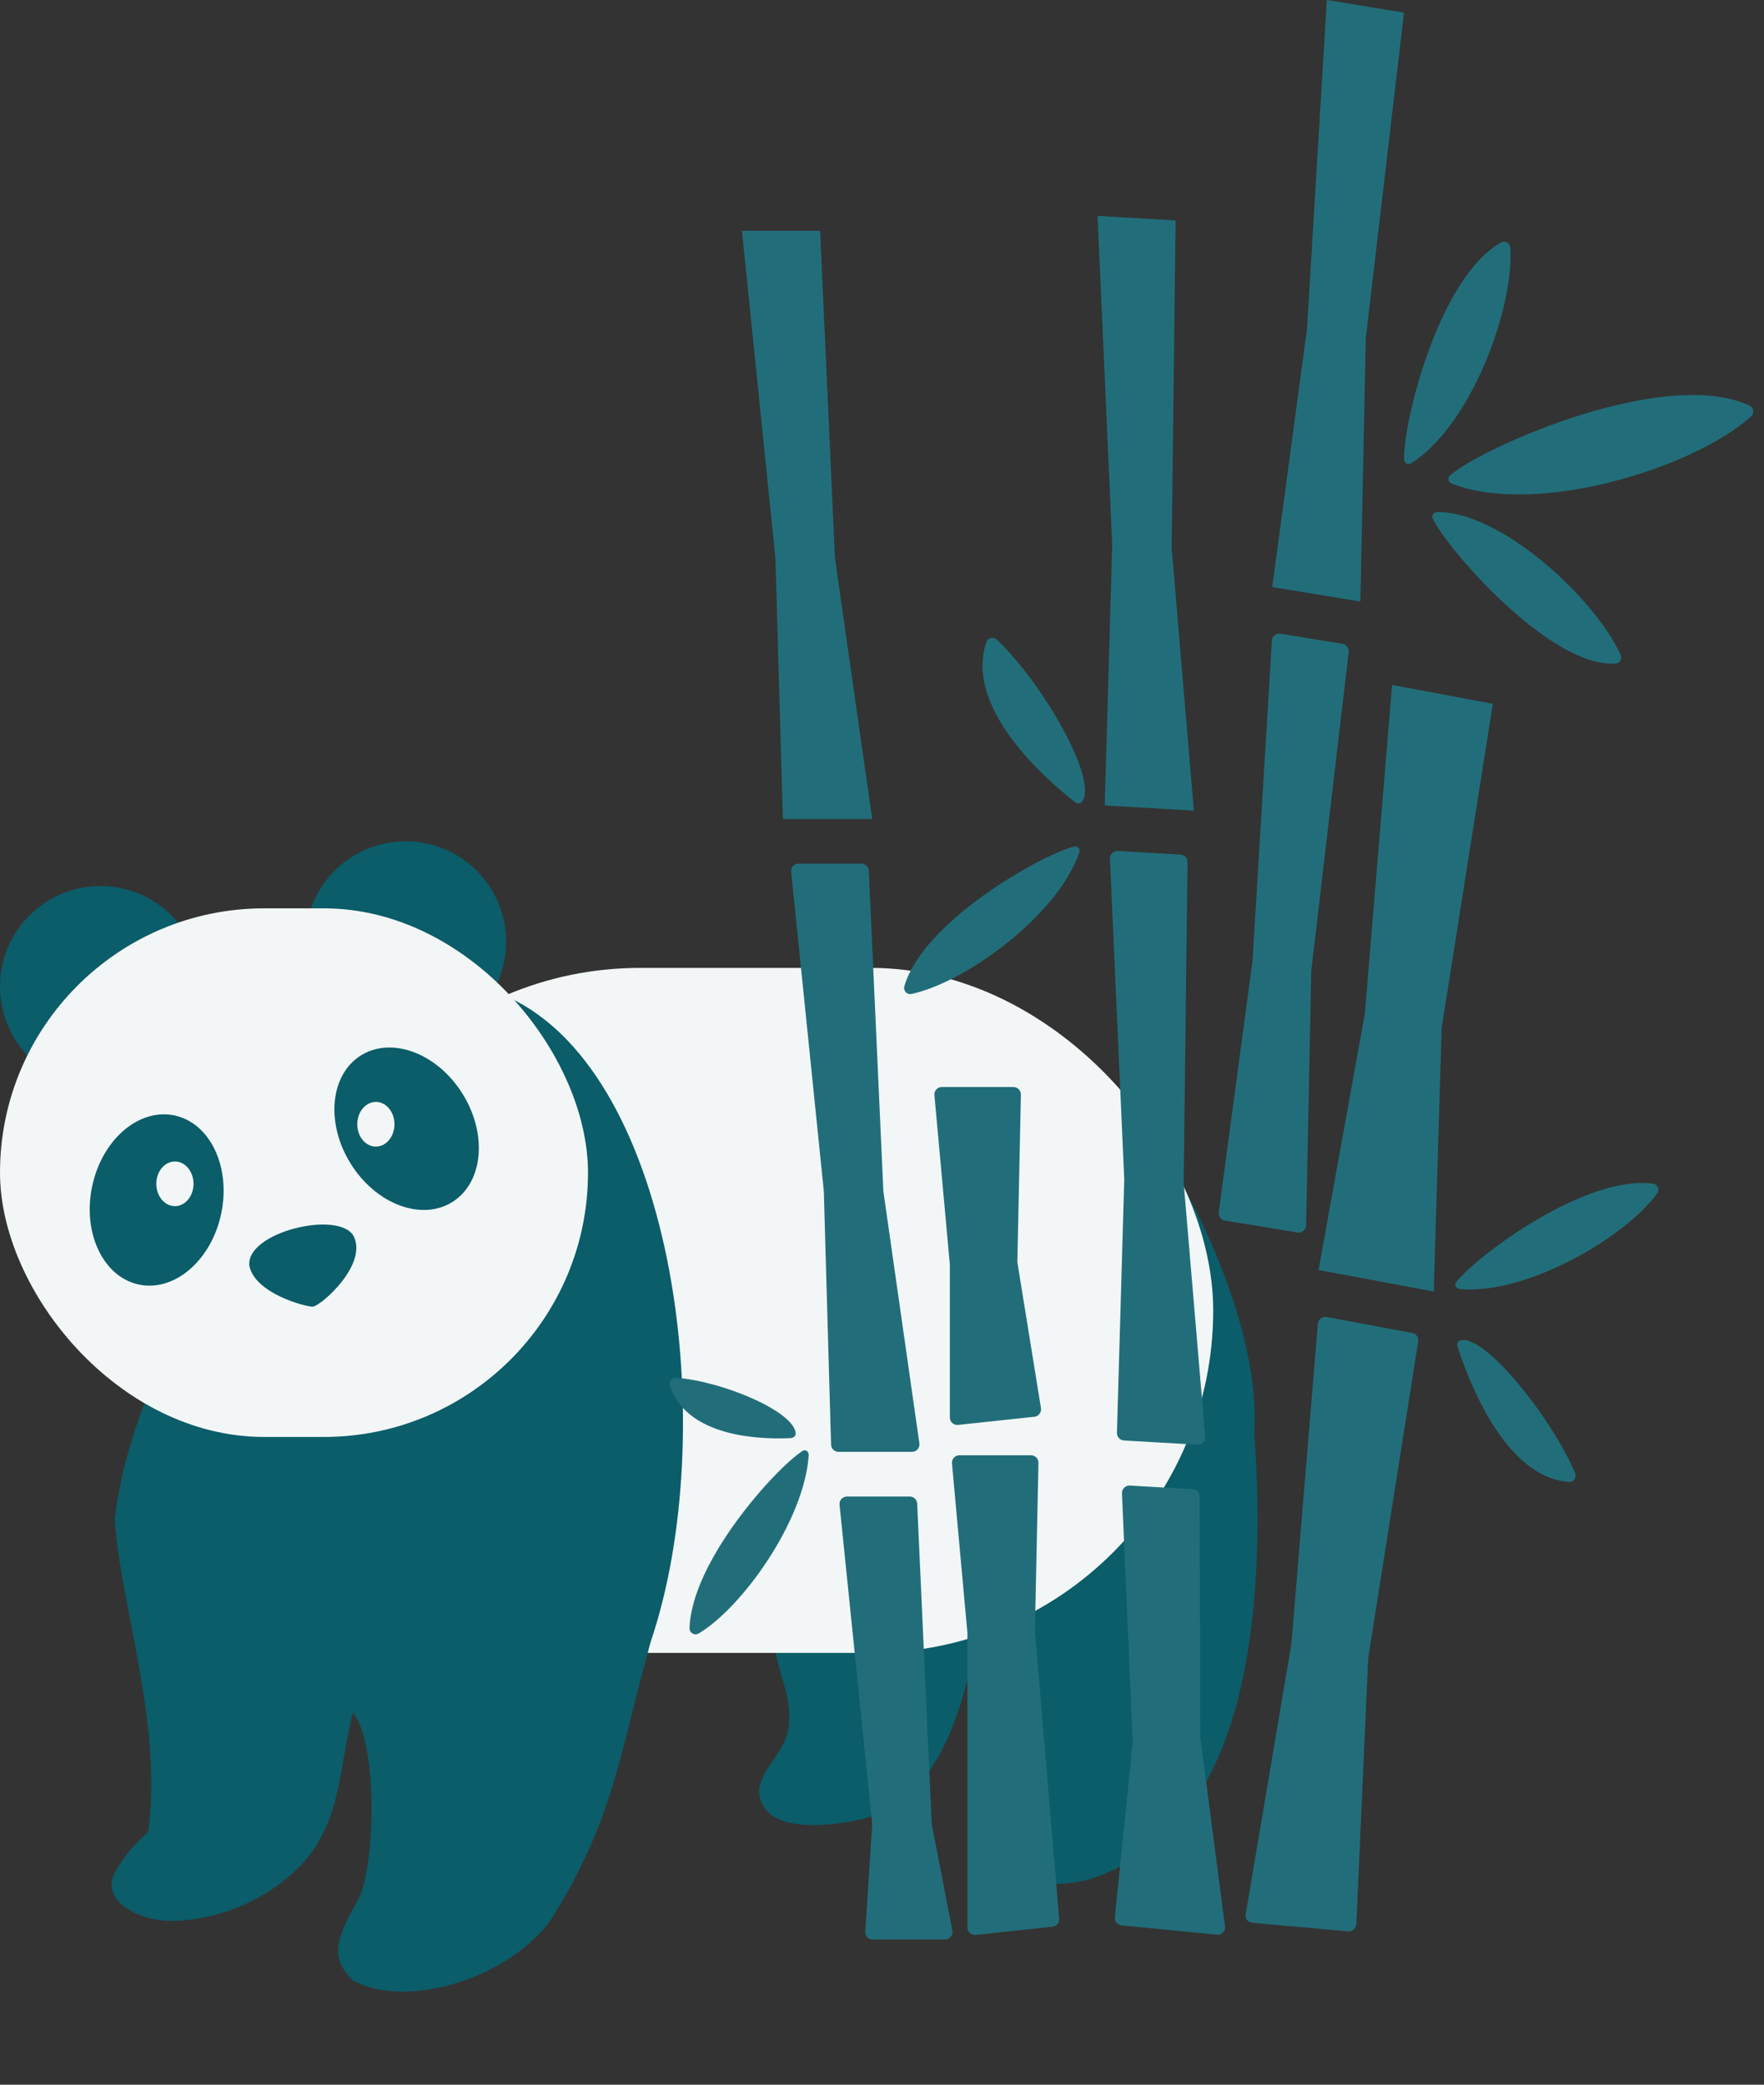 <svg width="237" height="280" viewBox="0 0 237 280" fill="none" xmlns="http://www.w3.org/2000/svg">
<rect x="0" y="0" width="237" height="280" fill="#333333" stroke="none"/>
<path d="M168.508 192.5C169.749 174.157 153.422 146.994 148.008 146C148.008 146 118.008 192.5 104.008 220.5C104.448 224.844 106.27 227.142 106.008 231.5C105.737 236 100.353 238.541 102.508 242.5C104.872 246.842 115.008 244.5 115.008 244.5C129.008 242 130.008 221.5 131.508 221C134.008 224.5 136.651 235.5 135.508 239.5C134.508 243 131.371 244.732 132.508 248C133.773 251.637 137.508 253 141.008 253C149.508 253.5 156.508 247 161.008 241C169.508 228 169.508 205.5 168.508 192.5Z" fill="#0A5D69"/>
<rect x="40" y="130" width="123" height="92" rx="46" fill="#F3F6F7"/>
<path d="M87.424 220.5C96.924 192.5 90.924 144.5 68.424 134C60.09 134.336 47.424 142 47.424 142C47.424 142 18.449 176.921 15.424 204C15.924 214.5 21.925 231.5 19.924 246C17.424 248.39 16.924 249 15.424 251.5C13.424 255.5 18.924 258 22.924 258C27.924 258 34.3 256.159 39.424 251.5C46.053 245.473 45.424 237.5 47.424 230C50.924 234.5 50.424 251.5 47.924 255.5C44.424 261.5 44.924 263.5 47.424 266C54.424 269.833 67.924 266 73.924 258C82.424 244.5 83.14 236 87.424 220.5Z" fill="#0A5D69"/>
<circle cx="13.5" cy="132.5" r="13.5" fill="#0A5D69"/>
<circle cx="54.5" cy="126.5" r="13.5" fill="#0A5D69"/>
<rect y="122" width="79" height="71" rx="35.5" fill="#F3F6F7"/>
<ellipse cx="54.63" cy="151.602" rx="8.859" ry="11.603" transform="rotate(-31.876 54.63 151.602)" fill="#0A5D69"/>
<ellipse rx="8.859" ry="11.603" transform="matrix(-0.979 -0.205 -0.205 0.979 21.05 161.173)" fill="#0A5D69"/>
<path d="M33.5 170C34.233 173.72 41 175.5 42 175.5C42.999 175.5 49.484 169.889 47.5 166C45.5 162.5 33 165.5 33.5 170Z" fill="#0A5D69"/>
<ellipse cx="23.5" cy="159" rx="2.5" ry="3" fill="#F3F6F7"/>
<ellipse cx="50.5" cy="151" rx="2.5" ry="3" fill="#F3F6F7"/>
<path d="M110.184 31H99.684L104.184 75L105.184 110H117.184L112.184 75L110.184 31Z" fill="#216E7A"/>
<path d="M115.728 116H107.291C106.699 116 106.236 116.512 106.296 117.102L110.684 160L111.656 194.029C111.671 194.57 112.114 195 112.655 195H122.531C123.139 195 123.607 194.461 123.521 193.859L118.684 160L116.727 116.955C116.703 116.421 116.263 116 115.728 116Z" fill="#216E7A"/>
<path d="M136.162 146L126.538 146C125.95 146 125.489 146.505 125.542 147.091L127.616 169.852L127.616 190.387C127.616 190.982 128.131 191.445 128.722 191.382L138.977 190.286C139.547 190.225 139.949 189.698 139.858 189.132L136.698 169.59C136.688 169.53 136.684 169.47 136.686 169.409L137.162 147.021C137.174 146.461 136.723 146 136.162 146Z" fill="#216E7A"/>
<path d="M122.228 201H113.791C113.199 201 112.736 201.512 112.796 202.102L117.175 244.917C117.181 244.972 117.182 245.028 117.178 245.083L116.252 259.436C116.215 260.012 116.673 260.5 117.25 260.5H126.971C127.6 260.5 128.073 259.927 127.953 259.31L125.197 245.072C125.188 245.024 125.182 244.976 125.18 244.927L123.227 201.955C123.203 201.421 122.763 201 122.228 201Z" fill="#216E7A"/>
<path d="M93.883 219.387C99.702 215.918 108.041 204.294 108.648 195.498C108.686 194.947 108.243 194.602 107.781 194.905C104.152 197.286 92.94 209.667 92.642 218.656C92.62 219.327 93.307 219.731 93.883 219.387Z" fill="#216E7A"/>
<path d="M90.002 186.18C92.142 192.385 100.422 193.413 106.189 193.159C106.562 193.143 106.924 192.907 106.905 192.534C106.755 189.604 97.188 185.553 90.902 185.052C90.272 185.001 89.796 185.583 90.002 186.18Z" fill="#216E7A"/>
<path d="M122.487 133.495C129.742 131.936 142.074 122.974 144.985 114.549C145.165 114.027 144.829 113.558 144.294 113.696C139.834 114.846 124.048 123.745 121.506 132.456C121.325 133.078 121.854 133.631 122.487 133.495Z" fill="#216E7A"/>
<path d="M222.636 160.3C218.26 166.293 205.056 173.912 196.174 173.142C195.624 173.095 195.333 172.597 195.676 172.165C198.541 168.558 213.093 157.759 222.086 158.981C222.727 159.068 223.018 159.777 222.636 160.3Z" fill="#216E7A"/>
<path d="M235.271 55.924C227.468 62.939 206.463 69.356 195.103 64.976C194.587 64.777 194.414 64.207 194.831 63.845C199.276 59.987 223.802 49.189 235.068 54.486C235.643 54.756 235.743 55.5 235.271 55.924Z" fill="#216E7A"/>
<path d="M202.919 33.27C203.432 41.477 197.599 57.124 189.671 62.172C189.205 62.469 188.659 62.26 188.643 61.708C188.507 56.772 193.312 37.223 201.677 32.573C202.231 32.265 202.88 32.637 202.919 33.27Z" fill="#216E7A"/>
<path d="M217.733 87.907C213.988 79.992 201.625 68.814 193.18 68.757C192.628 68.753 192.273 69.234 192.525 69.726C194.861 74.3 208.531 89.753 217.073 89.114C217.669 89.07 217.989 88.448 217.733 87.907Z" fill="#216E7A"/>
<path d="M157.945 29.602L147.462 29L149.432 73.186L148.423 108.185L160.403 108.874L157.419 73.644L157.945 29.602Z" fill="#216E7A"/>
<path d="M188.632 1.697L178.27 0L175.601 44.149L170.932 78.85L182.774 80.79L183.496 45.442L188.632 1.697Z" fill="#216E7A"/>
<path d="M200.568 94.529L187.029 92L183.38 136.111L177.152 170.577L192.625 173.468L193.696 138.038L200.568 94.529Z" fill="#216E7A"/>
<path d="M158.606 114.78L150.183 114.296C149.591 114.262 149.1 114.747 149.126 115.339L151.047 158.419L150.066 192.447C150.05 192.988 150.468 193.443 151.008 193.474L160.867 194.04C161.475 194.075 161.972 193.564 161.921 192.958L159.033 158.877L159.548 115.791C159.555 115.256 159.14 114.811 158.606 114.78Z" fill="#216E7A"/>
<path d="M180.368 86.476L172.042 85.112C171.457 85.017 170.918 85.447 170.882 86.039L168.28 129.082L163.741 162.821C163.669 163.357 164.036 163.853 164.57 163.941L174.316 165.537C174.916 165.635 175.465 165.179 175.477 164.57L176.175 130.375L181.2 87.579C181.262 87.048 180.896 86.562 180.368 86.476Z" fill="#216E7A"/>
<path d="M189.765 179.042L178.276 176.895C177.681 176.784 177.108 177.219 177.059 177.819L173.504 220.796L167.358 257.121C167.263 257.683 167.66 258.196 168.231 258.247L181.106 259.403C181.688 259.455 182.206 259.007 182.231 258.428L183.819 222.723L190.545 180.144C190.627 179.622 190.285 179.139 189.765 179.042Z" fill="#216E7A"/>
<path d="M160.235 200.014L151.797 199.529C151.206 199.495 150.715 199.979 150.74 200.571L152.18 233.928C152.183 233.976 152.181 234.024 152.176 234.072L149.786 257.501C149.729 258.052 150.132 258.544 150.683 258.598L163.494 259.852C164.134 259.915 164.666 259.366 164.583 258.728L161.268 233.325L161.178 201.009C161.176 200.48 160.763 200.044 160.235 200.014Z" fill="#216E7A"/>
<path d="M132.516 86.262C129.878 94.096 138.067 102.718 144.389 107.704C144.676 107.93 145.088 107.996 145.329 107.722C147.684 105.043 140.336 92.047 133.964 85.932C133.491 85.478 132.725 85.641 132.516 86.262Z" fill="#216E7A"/>
<path d="M210.785 199.041C203.2 198.513 198.237 188.26 195.844 180.912C195.732 180.569 195.81 180.158 196.152 180.044C199.248 179.005 208.231 190.015 211.615 197.812C211.88 198.421 211.447 199.088 210.785 199.041Z" fill="#216E7A"/>
<path d="M138.521 195.459L128.897 195.459C128.309 195.459 127.848 195.964 127.902 196.549L129.975 219.311L129.975 258.887C129.975 259.482 130.491 259.945 131.082 259.882L141.413 258.778C141.954 258.72 142.349 258.241 142.303 257.7L139.043 218.959L139.521 196.48C139.533 195.919 139.082 195.459 138.521 195.459Z" fill="#216E7A"/>
</svg>
